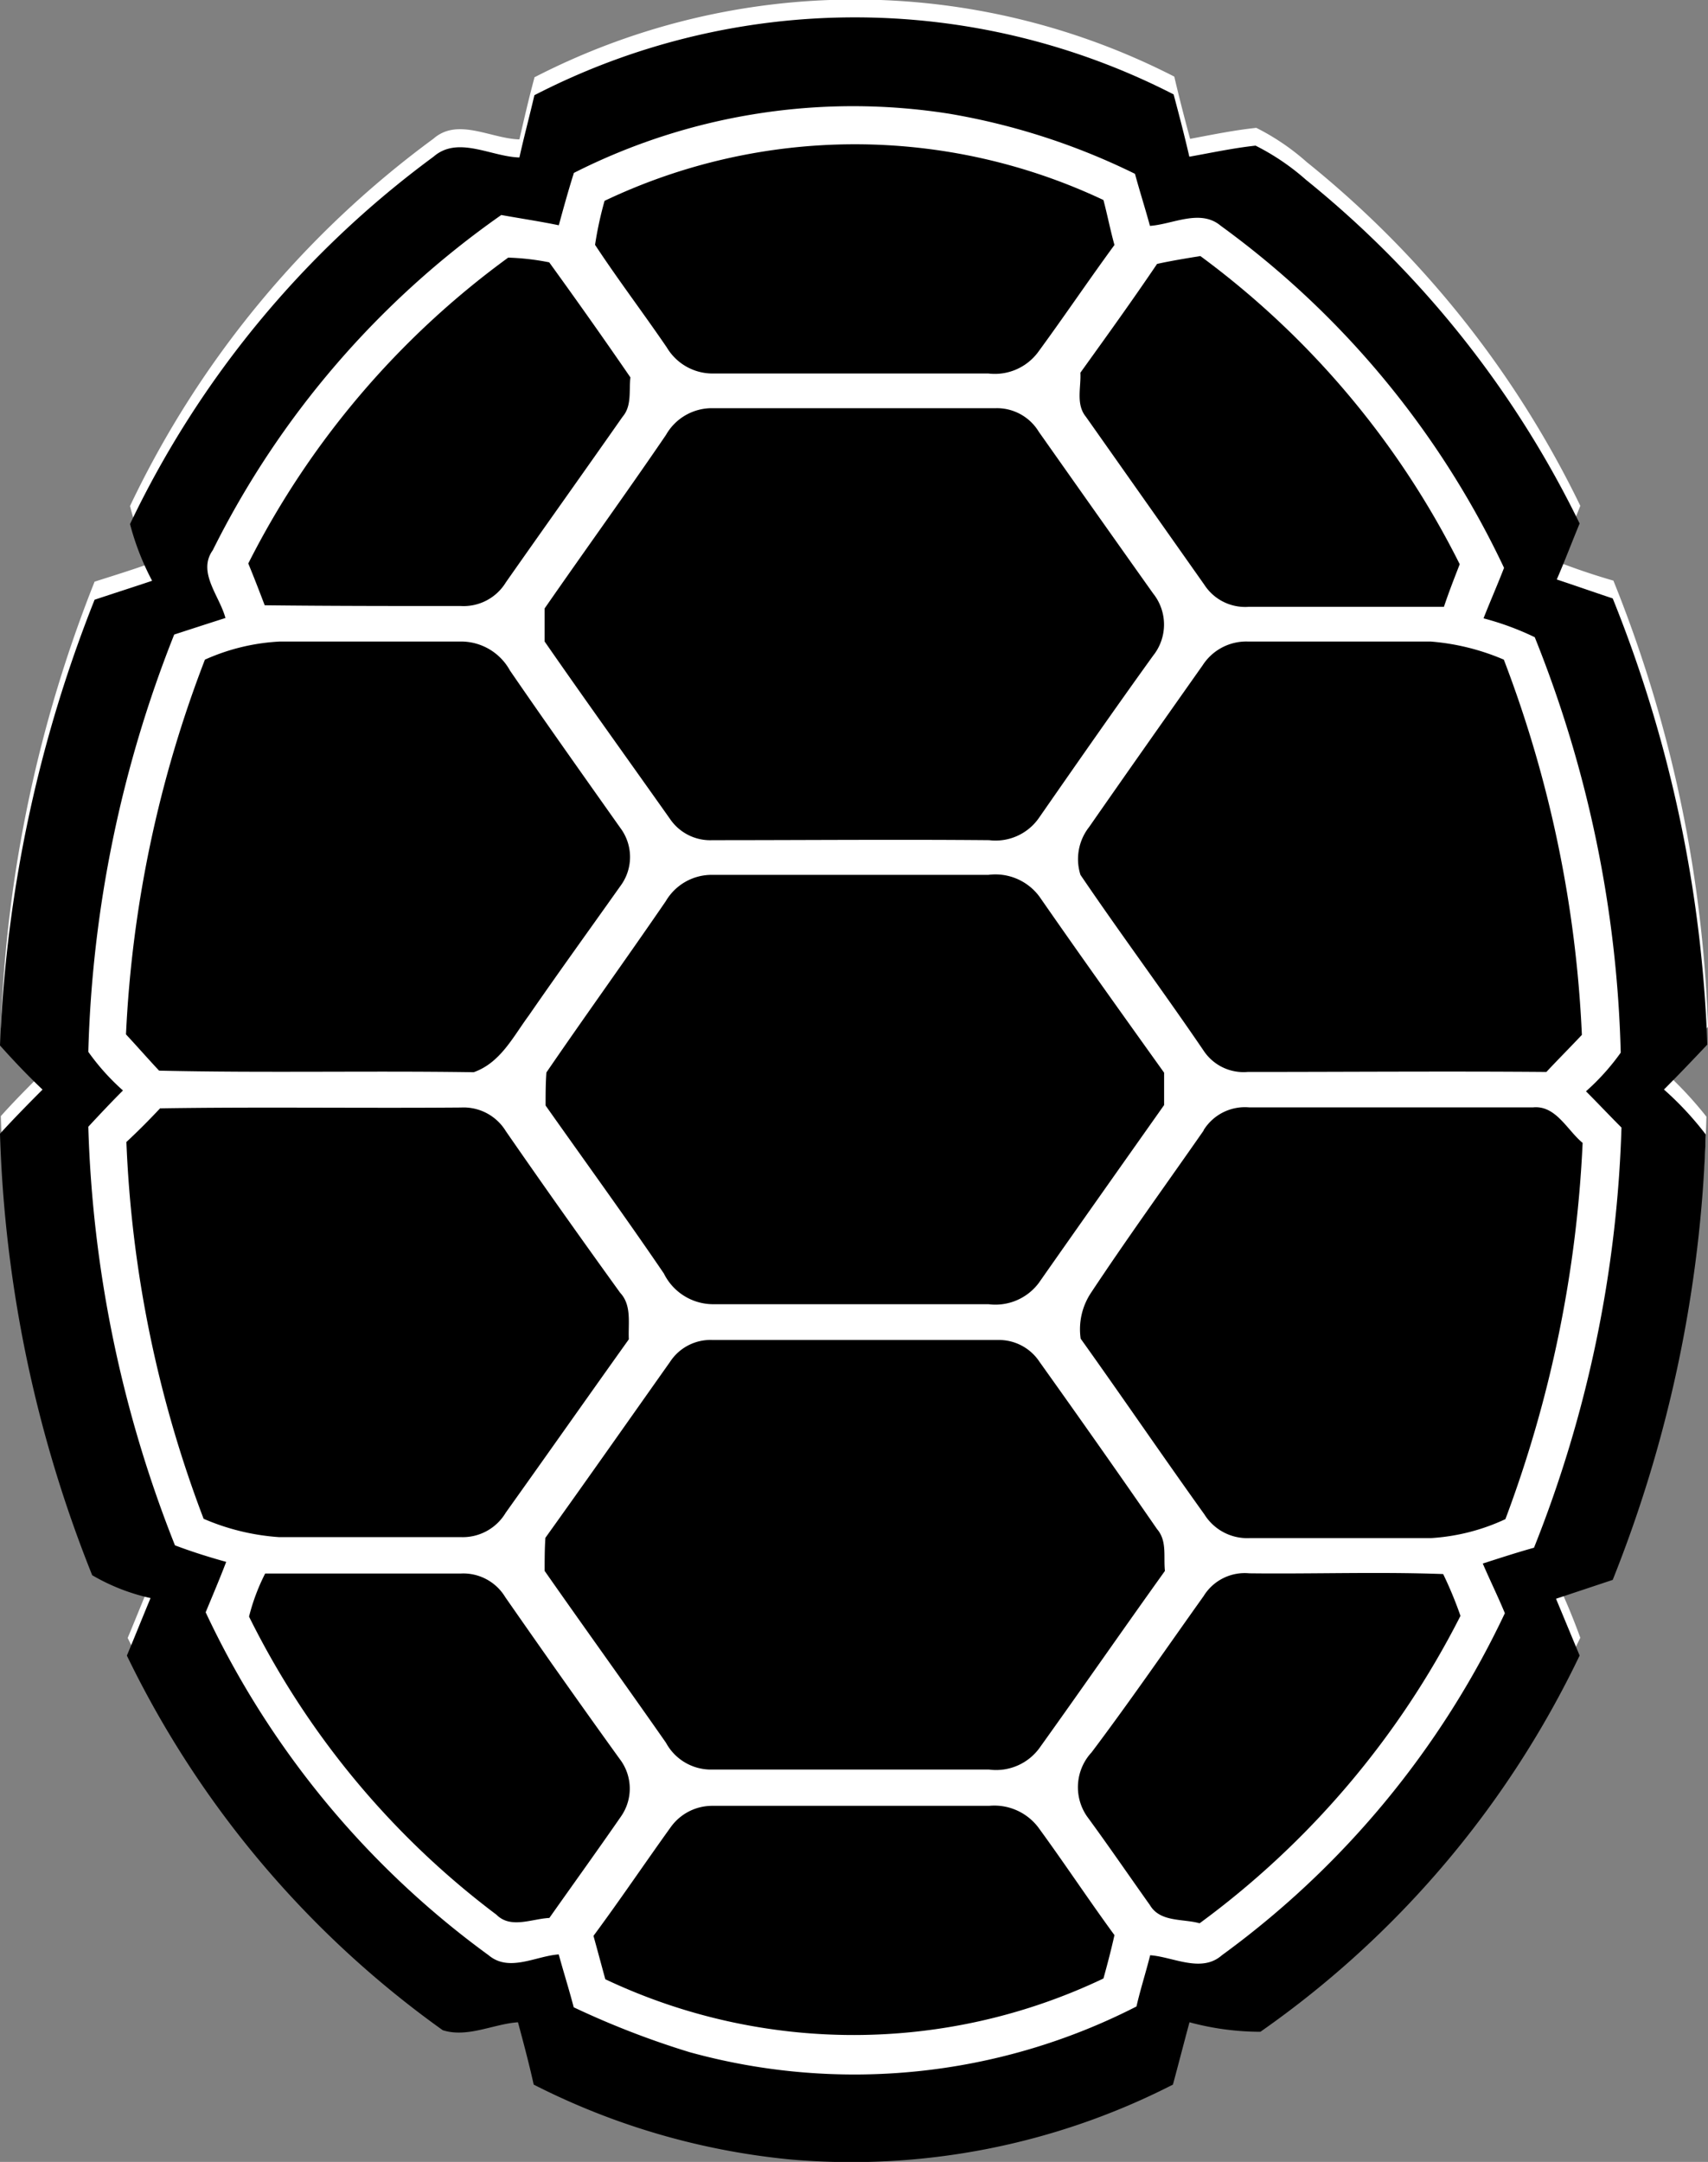 <svg id="Layer_1" data-name="Layer 1" xmlns="http://www.w3.org/2000/svg" viewBox="0 0 24.972 31.603"><rect x="0" y="0" width="24.972" height="31.603" fill="#808080" stroke="none"/><defs><style>.cls-1{fill:#fff;}</style></defs><title>tn</title><path class="cls-1" d="M8.936,1.336c-.081.3-.15.6-.219.9-.415-.011-.9-.323-1.256-.011a14.244,14.244,0,0,0-4.437,5.37,3.457,3.457,0,0,0,.323.829c-.277.1-.553.185-.841.277a19.526,19.526,0,0,0-1.371,6.522c.2.219.414.438.622.646-.208.207-.427.426-.622.645a18.716,18.716,0,0,0,1.348,6.453,2.913,2.913,0,0,0,.853.334c-.116.277-.231.565-.346.841a14.551,14.551,0,0,0,4.621,5.474c.357.1.726-.092,1.095-.115.08.3.161.611.23.91a10.517,10.517,0,0,0,3.757,1.095,10.332,10.332,0,0,0,5.589-1.095c.08-.3.161-.61.242-.91a4.011,4.011,0,0,0,1.037.138,14.282,14.282,0,0,0,4.667-5.5c-.1-.276-.219-.564-.346-.829l.83-.277a18.814,18.814,0,0,0,1.36-6.511,5.506,5.506,0,0,0-.611-.656c.207-.219.426-.438.634-.657a19.163,19.163,0,0,0-1.383-6.523c-.277-.08-.553-.173-.818-.276.115-.277.23-.553.334-.818a14.642,14.642,0,0,0-4-5.025,3.423,3.423,0,0,0-.737-.5c-.323.034-.646.1-.968.161-.081-.3-.162-.611-.231-.91a10.233,10.233,0,0,0-9.357.011Z" transform="translate(-1.123 -0.198)"/><path class="cls-1" d="M9.512,2.477A9.121,9.121,0,0,1,15.02,1.6a9.642,9.642,0,0,1,2.7.876c.069.254.138.507.219.761.346-.023.737-.265,1.037,0A13.251,13.251,0,0,1,23.11,8.227c-.1.242-.207.5-.3.738a3.449,3.449,0,0,1,.749.276,17.17,17.17,0,0,1,1.257,6.073,3.351,3.351,0,0,1-.508.565c.173.173.346.357.519.53a18.1,18.1,0,0,1-1.279,6.142c-.254.081-.5.162-.749.231.1.242.207.484.323.726a13.023,13.023,0,0,1-4.137,5c-.3.265-.7.023-1.049,0-.069.253-.138.5-.2.749a8.984,8.984,0,0,1-6.534.668,9.975,9.975,0,0,1-1.694-.657c-.08-.253-.15-.507-.219-.772-.334.023-.737.265-1.025.012A12.938,12.938,0,0,1,4.131,23.5c.1-.242.207-.484.3-.737-.253-.081-.495-.162-.749-.242A18.247,18.247,0,0,1,2.414,16.4c.173-.185.334-.358.507-.53a3.34,3.34,0,0,1-.507-.565,17.812,17.812,0,0,1,1.256-6.1c.242-.081.5-.161.749-.242-.081-.323-.4-.668-.185-.991a13.115,13.115,0,0,1,4.218-4.9c.277.046.565.093.841.15.069-.242.139-.5.219-.749" transform="translate(-1.123 -0.198)"/><path class="cls-1" d="M9.973,2.88a3.847,3.847,0,0,0-.138.634c.334.507.7.991,1.048,1.5a.756.756,0,0,0,.657.381h4.045a.84.84,0,0,0,.726-.312c.369-.518.738-1.048,1.118-1.567-.058-.219-.1-.438-.161-.657a8.556,8.556,0,0,0-7.295.023" transform="translate(-1.123 -0.198)"/><path class="cls-1" d="M4.753,8.181c.081.208.161.415.242.611.956.012,1.913,0,2.869.012a.749.749,0,0,0,.657-.346c.565-.807,1.141-1.613,1.706-2.42a1.086,1.086,0,0,0,.115-.576C9.95,4.9,9.558,4.332,9.155,3.779a5.031,5.031,0,0,0-.6-.069,12.322,12.322,0,0,0-3.8,4.471" transform="translate(-1.123 -0.198)"/><path class="cls-1" d="M18.04,3.791c-.358.541-.738,1.06-1.13,1.59.012.219-.069.461.081.645L18.72,8.481a.735.735,0,0,0,.645.323h2.858c.08-.208.161-.415.23-.623a12.906,12.906,0,0,0-3.791-4.5c-.2.034-.4.08-.622.115" transform="translate(-1.123 -0.198)"/><path class="cls-1" d="M10.872,6.3c-.588.841-1.187,1.671-1.775,2.512V9.3c.6.876,1.222,1.729,1.833,2.593a.7.7,0,0,0,.622.311H15.6a.772.772,0,0,0,.726-.323c.553-.795,1.106-1.59,1.671-2.373a.729.729,0,0,0,0-.911c-.554-.783-1.107-1.567-1.671-2.362a.757.757,0,0,0-.623-.346H11.54a.845.845,0,0,0-.668.415" transform="translate(-1.123 -0.198)"/><path class="cls-1" d="M4.119,9.587a17.8,17.8,0,0,0-1.152,5.474c.161.173.322.357.484.53,1.532.035,3.065-.012,4.6.023.391-.138.576-.519.806-.83.438-.633.888-1.256,1.337-1.89a.675.675,0,0,0,0-.852c-.542-.761-1.083-1.533-1.613-2.3a.816.816,0,0,0-.715-.426H5.214a3.325,3.325,0,0,0-1.1.276" transform="translate(-1.123 -0.198)"/><path class="cls-1" d="M18.72,9.668l-1.66,2.351a.809.809,0,0,0-.127.7c.588.864,1.21,1.705,1.8,2.569a.722.722,0,0,0,.645.311h4.368c.173-.184.346-.357.518-.541a18.176,18.176,0,0,0-1.14-5.485,3.548,3.548,0,0,0-1.072-.265H19.376a.741.741,0,0,0-.656.357" transform="translate(-1.123 -0.198)"/><path class="cls-1" d="M10.86,13.113c-.587.842-1.175,1.671-1.763,2.513,0,.161,0,.322-.011.484.576.818,1.164,1.636,1.728,2.454a.843.843,0,0,0,.7.449h4.045A.792.792,0,0,0,16.3,18.7c.61-.864,1.221-1.728,1.832-2.6v-.472c-.611-.853-1.21-1.717-1.821-2.57a.776.776,0,0,0-.749-.323H11.529a.74.74,0,0,0-.669.38" transform="translate(-1.123 -0.198)"/><path class="cls-1" d="M3.462,16.144c-.161.173-.322.334-.5.5A17.7,17.7,0,0,0,4.1,22.148a3.305,3.305,0,0,0,1.106.265c.888-.012,1.775,0,2.662,0a.723.723,0,0,0,.657-.357c.6-.853,1.2-1.694,1.8-2.535-.012-.231.046-.5-.127-.68-.565-.784-1.118-1.579-1.671-2.363a.723.723,0,0,0-.657-.345c-1.463.011-2.927-.012-4.4.011" transform="translate(-1.123 -0.198)"/><path class="cls-1" d="M18.72,16.467c-.554.8-1.118,1.578-1.671,2.374-.173.184-.127.438-.15.668.611.853,1.2,1.717,1.809,2.57a.741.741,0,0,0,.668.345h2.651a2.937,2.937,0,0,0,1.083-.276,17.237,17.237,0,0,0,1.129-5.5c-.23-.184-.391-.553-.726-.518H19.365a.694.694,0,0,0-.645.334" transform="translate(-1.123 -0.198)"/><path class="cls-1" d="M10.918,19.855c-.6.864-1.21,1.717-1.821,2.569,0,.162-.011.323-.011.484.588.842,1.187,1.671,1.774,2.513a.737.737,0,0,0,.669.391h4.056a.783.783,0,0,0,.749-.334c.611-.864,1.21-1.717,1.821-2.57-.012-.207.034-.437-.115-.61-.565-.818-1.141-1.625-1.717-2.443a.709.709,0,0,0-.6-.323c-1.394-.011-2.788,0-4.183,0a.708.708,0,0,0-.622.323" transform="translate(-1.123 -0.198)"/><path class="cls-1" d="M5,22.943a3.111,3.111,0,0,0-.231.622,12.155,12.155,0,0,0,3.619,4.356c.207.208.507.058.772.046.346-.495.7-.991,1.049-1.486a.711.711,0,0,0-.023-.841c-.565-.784-1.118-1.579-1.671-2.363a.745.745,0,0,0-.646-.346c-.956.012-1.913.012-2.869.012" transform="translate(-1.123 -0.198)"/><path class="cls-1" d="M18.72,23.277c-.542.761-1.072,1.533-1.625,2.293a.746.746,0,0,0-.069.934c.311.438.61.864.921,1.3.15.253.484.2.726.265a12.935,12.935,0,0,0,3.815-4.494c-.081-.208-.162-.415-.254-.611-.945-.035-1.89,0-2.835-.011a.686.686,0,0,0-.679.322" transform="translate(-1.123 -0.198)"/><path class="cls-1" d="M10.93,26.654c-.381.53-.738,1.06-1.118,1.59.057.207.115.426.173.634a8.487,8.487,0,0,0,7.283-.012c.057-.207.115-.415.161-.634-.38-.518-.738-1.06-1.118-1.578a.806.806,0,0,0-.714-.312H11.552A.725.725,0,0,0,10.93,26.654Z" transform="translate(-1.123 -0.198)"/><path d="M8.936,1.59a10.21,10.21,0,0,1,9.346-.012c.08.3.161.611.23.911.323-.058.645-.127.968-.162a3.446,3.446,0,0,1,.738.5,14.761,14.761,0,0,1,4,5.024c-.115.277-.219.553-.334.818.277.092.542.185.818.277a19.194,19.194,0,0,1,1.383,6.522c-.207.219-.415.438-.634.657a4.617,4.617,0,0,1,.611.657,19.165,19.165,0,0,1-1.36,6.511l-.829.276.345.83a14.179,14.179,0,0,1-4.667,5.5,3.981,3.981,0,0,1-1.037-.139c-.081.3-.161.611-.242.911a10.32,10.32,0,0,1-5.589,1.095,10.473,10.473,0,0,1-3.757-1.095c-.069-.311-.149-.611-.23-.911-.357.024-.737.231-1.1.116A14.475,14.475,0,0,1,2.978,24.4c.116-.277.231-.565.346-.841a2.941,2.941,0,0,1-.853-.334,18.857,18.857,0,0,1-1.348-6.454c.2-.219.415-.438.622-.645-.219-.207-.426-.426-.622-.645A19.719,19.719,0,0,1,2.506,8.965c.276-.092.564-.184.841-.277a3.856,3.856,0,0,1-.323-.829,14.318,14.318,0,0,1,4.437-5.37c.357-.312.841,0,1.256.011.069-.311.15-.611.219-.91m.576,1.141c-.08.253-.15.507-.219.76-.276-.057-.564-.1-.841-.15a13.115,13.115,0,0,0-4.218,4.9c-.23.323.1.668.185.991-.254.081-.5.161-.749.242a17.812,17.812,0,0,0-1.256,6.1,3.34,3.34,0,0,0,.507.565c-.173.172-.346.357-.507.53a17.982,17.982,0,0,0,1.267,6.119c.242.092.5.173.749.242-.092.242-.2.495-.3.737a13.044,13.044,0,0,0,4.137,5.013c.3.253.691.011,1.025-.012.069.254.15.507.219.773a12.492,12.492,0,0,0,1.694.656,9.051,9.051,0,0,0,6.534-.668c.058-.254.138-.5.2-.749.334.023.749.265,1.049,0a13.1,13.1,0,0,0,4.137-5c-.1-.242-.219-.484-.323-.726.253-.081.5-.162.749-.231a18.041,18.041,0,0,0,1.279-6.142c-.173-.173-.346-.357-.519-.53a3.351,3.351,0,0,0,.508-.565,17.437,17.437,0,0,0-1.257-6.073,4.137,4.137,0,0,0-.749-.276c.1-.254.208-.5.3-.738A13.077,13.077,0,0,0,18.973,3.5c-.3-.254-.7-.023-1.037,0-.069-.254-.15-.507-.219-.761a9.88,9.88,0,0,0-2.7-.876,9.027,9.027,0,0,0-5.508.865Z" transform="translate(-1.123 -0.198)"/><path d="M9.962,3.134a8.512,8.512,0,0,1,7.294-.012c.058.219.1.438.161.657-.38.519-.737,1.049-1.117,1.567a.788.788,0,0,1-.726.312H11.529a.779.779,0,0,1-.657-.381c-.346-.507-.714-.991-1.049-1.5A5.313,5.313,0,0,1,9.962,3.134Z" transform="translate(-1.123 -0.198)"/><path d="M4.753,8.435a12.505,12.505,0,0,1,3.8-4.471,3.621,3.621,0,0,1,.6.069c.4.553.8,1.118,1.187,1.682-.023.2.023.415-.115.576-.565.807-1.141,1.614-1.706,2.42a.724.724,0,0,1-.657.346c-.956,0-1.913,0-2.869-.011C4.914,8.838,4.834,8.631,4.753,8.435Z" transform="translate(-1.123 -0.198)"/><path d="M18.04,4.056c.207-.046.426-.081.633-.115a12.576,12.576,0,0,1,3.792,4.505c-.081.208-.162.415-.231.623H19.376a.711.711,0,0,1-.645-.323L17,6.291c-.15-.184-.07-.426-.081-.645C17.3,5.116,17.682,4.586,18.04,4.056Z" transform="translate(-1.123 -0.198)"/><path d="M10.86,6.556a.771.771,0,0,1,.669-.391h4.16a.715.715,0,0,1,.622.345c.553.784,1.106,1.568,1.671,2.363a.728.728,0,0,1,0,.91c-.565.784-1.118,1.579-1.671,2.374a.772.772,0,0,1-.726.323c-1.348-.012-2.7,0-4.045,0a.711.711,0,0,1-.622-.312c-.611-.864-1.233-1.728-1.832-2.592V9.092c.6-.865,1.2-1.694,1.774-2.536Z" transform="translate(-1.123 -0.198)"/><path d="M4.119,9.841a3.037,3.037,0,0,1,1.1-.265h2.65A.816.816,0,0,1,8.579,10c.53.772,1.071,1.533,1.613,2.3a.708.708,0,0,1,0,.852c-.449.634-.9,1.257-1.337,1.89-.23.311-.415.692-.806.83-1.533-.023-3.066.012-4.6-.023-.162-.173-.323-.357-.484-.53A17.454,17.454,0,0,1,4.119,9.841Z" transform="translate(-1.123 -0.198)"/><path d="M18.708,9.921a.759.759,0,0,1,.657-.345h2.673a3.382,3.382,0,0,1,1.072.265,17.505,17.505,0,0,1,1.141,5.485c-.173.184-.346.357-.519.542-1.452-.012-2.915,0-4.367,0a.7.7,0,0,1-.645-.312c-.588-.864-1.21-1.7-1.8-2.569a.76.76,0,0,1,.127-.7c.553-.795,1.106-1.579,1.659-2.363Z" transform="translate(-1.123 -0.198)"/><path d="M10.86,13.367a.777.777,0,0,1,.68-.38h4.034a.8.8,0,0,1,.749.322c.6.865,1.21,1.717,1.82,2.57v.473c-.61.864-1.221,1.728-1.832,2.6a.793.793,0,0,1-.737.311H11.529a.805.805,0,0,1-.7-.449c-.565-.83-1.152-1.637-1.729-2.455,0-.161,0-.323.012-.484.576-.841,1.175-1.671,1.751-2.512Z" transform="translate(-1.123 -0.198)"/><path d="M3.462,16.4c1.464-.023,2.927,0,4.4-.012a.724.724,0,0,1,.657.346c.553.8,1.106,1.579,1.671,2.362.173.185.115.45.127.68-.6.841-1.2,1.694-1.8,2.535a.731.731,0,0,1-.657.357H5.2A3.351,3.351,0,0,1,4.1,22.4a17.392,17.392,0,0,1-1.129-5.508c.173-.161.334-.323.5-.5Z" transform="translate(-1.123 -0.198)"/><path d="M18.72,16.72a.71.71,0,0,1,.668-.334h4.148c.335-.034.5.334.726.519a17.976,17.976,0,0,1-1.129,5.5,2.994,2.994,0,0,1-1.083.277H19.4a.739.739,0,0,1-.668-.346c-.611-.852-1.2-1.717-1.809-2.569a.963.963,0,0,1,.15-.669c.53-.8,1.094-1.579,1.648-2.374Z" transform="translate(-1.123 -0.198)"/><path d="M10.918,20.108a.707.707,0,0,1,.622-.322h4.183a.711.711,0,0,1,.6.322c.576.807,1.152,1.625,1.717,2.443.149.173.092.4.115.611-.611.853-1.21,1.717-1.821,2.57a.785.785,0,0,1-.749.334H11.529a.748.748,0,0,1-.669-.392c-.587-.841-1.186-1.671-1.774-2.512,0-.161,0-.323.011-.484C9.708,21.825,10.307,20.972,10.918,20.108Z" transform="translate(-1.123 -0.198)"/><path d="M5,23.2H7.864a.716.716,0,0,1,.646.345c.553.795,1.106,1.579,1.671,2.363a.711.711,0,0,1,.023.841c-.346.5-.7.991-1.049,1.486-.254.012-.565.162-.772-.046A12.258,12.258,0,0,1,4.764,23.83,2.971,2.971,0,0,1,5,23.2Z" transform="translate(-1.123 -0.198)"/><path d="M18.72,23.531a.706.706,0,0,1,.668-.334c.945.011,1.89-.024,2.835.011a5.646,5.646,0,0,1,.253.611,12.712,12.712,0,0,1-3.814,4.494c-.242-.069-.576-.012-.726-.265-.311-.438-.611-.876-.922-1.3a.75.75,0,0,1,.069-.934C17.648,25.063,18.178,24.291,18.72,23.531Z" transform="translate(-1.123 -0.198)"/><path d="M10.93,26.907a.746.746,0,0,1,.61-.311h4.045a.807.807,0,0,1,.715.311c.38.519.737,1.06,1.117,1.579-.046.207-.1.415-.161.634a8.488,8.488,0,0,1-7.283.011c-.057-.207-.115-.426-.173-.634.392-.53.749-1.06,1.13-1.59Z" transform="translate(-1.123 -0.198)"/></svg>